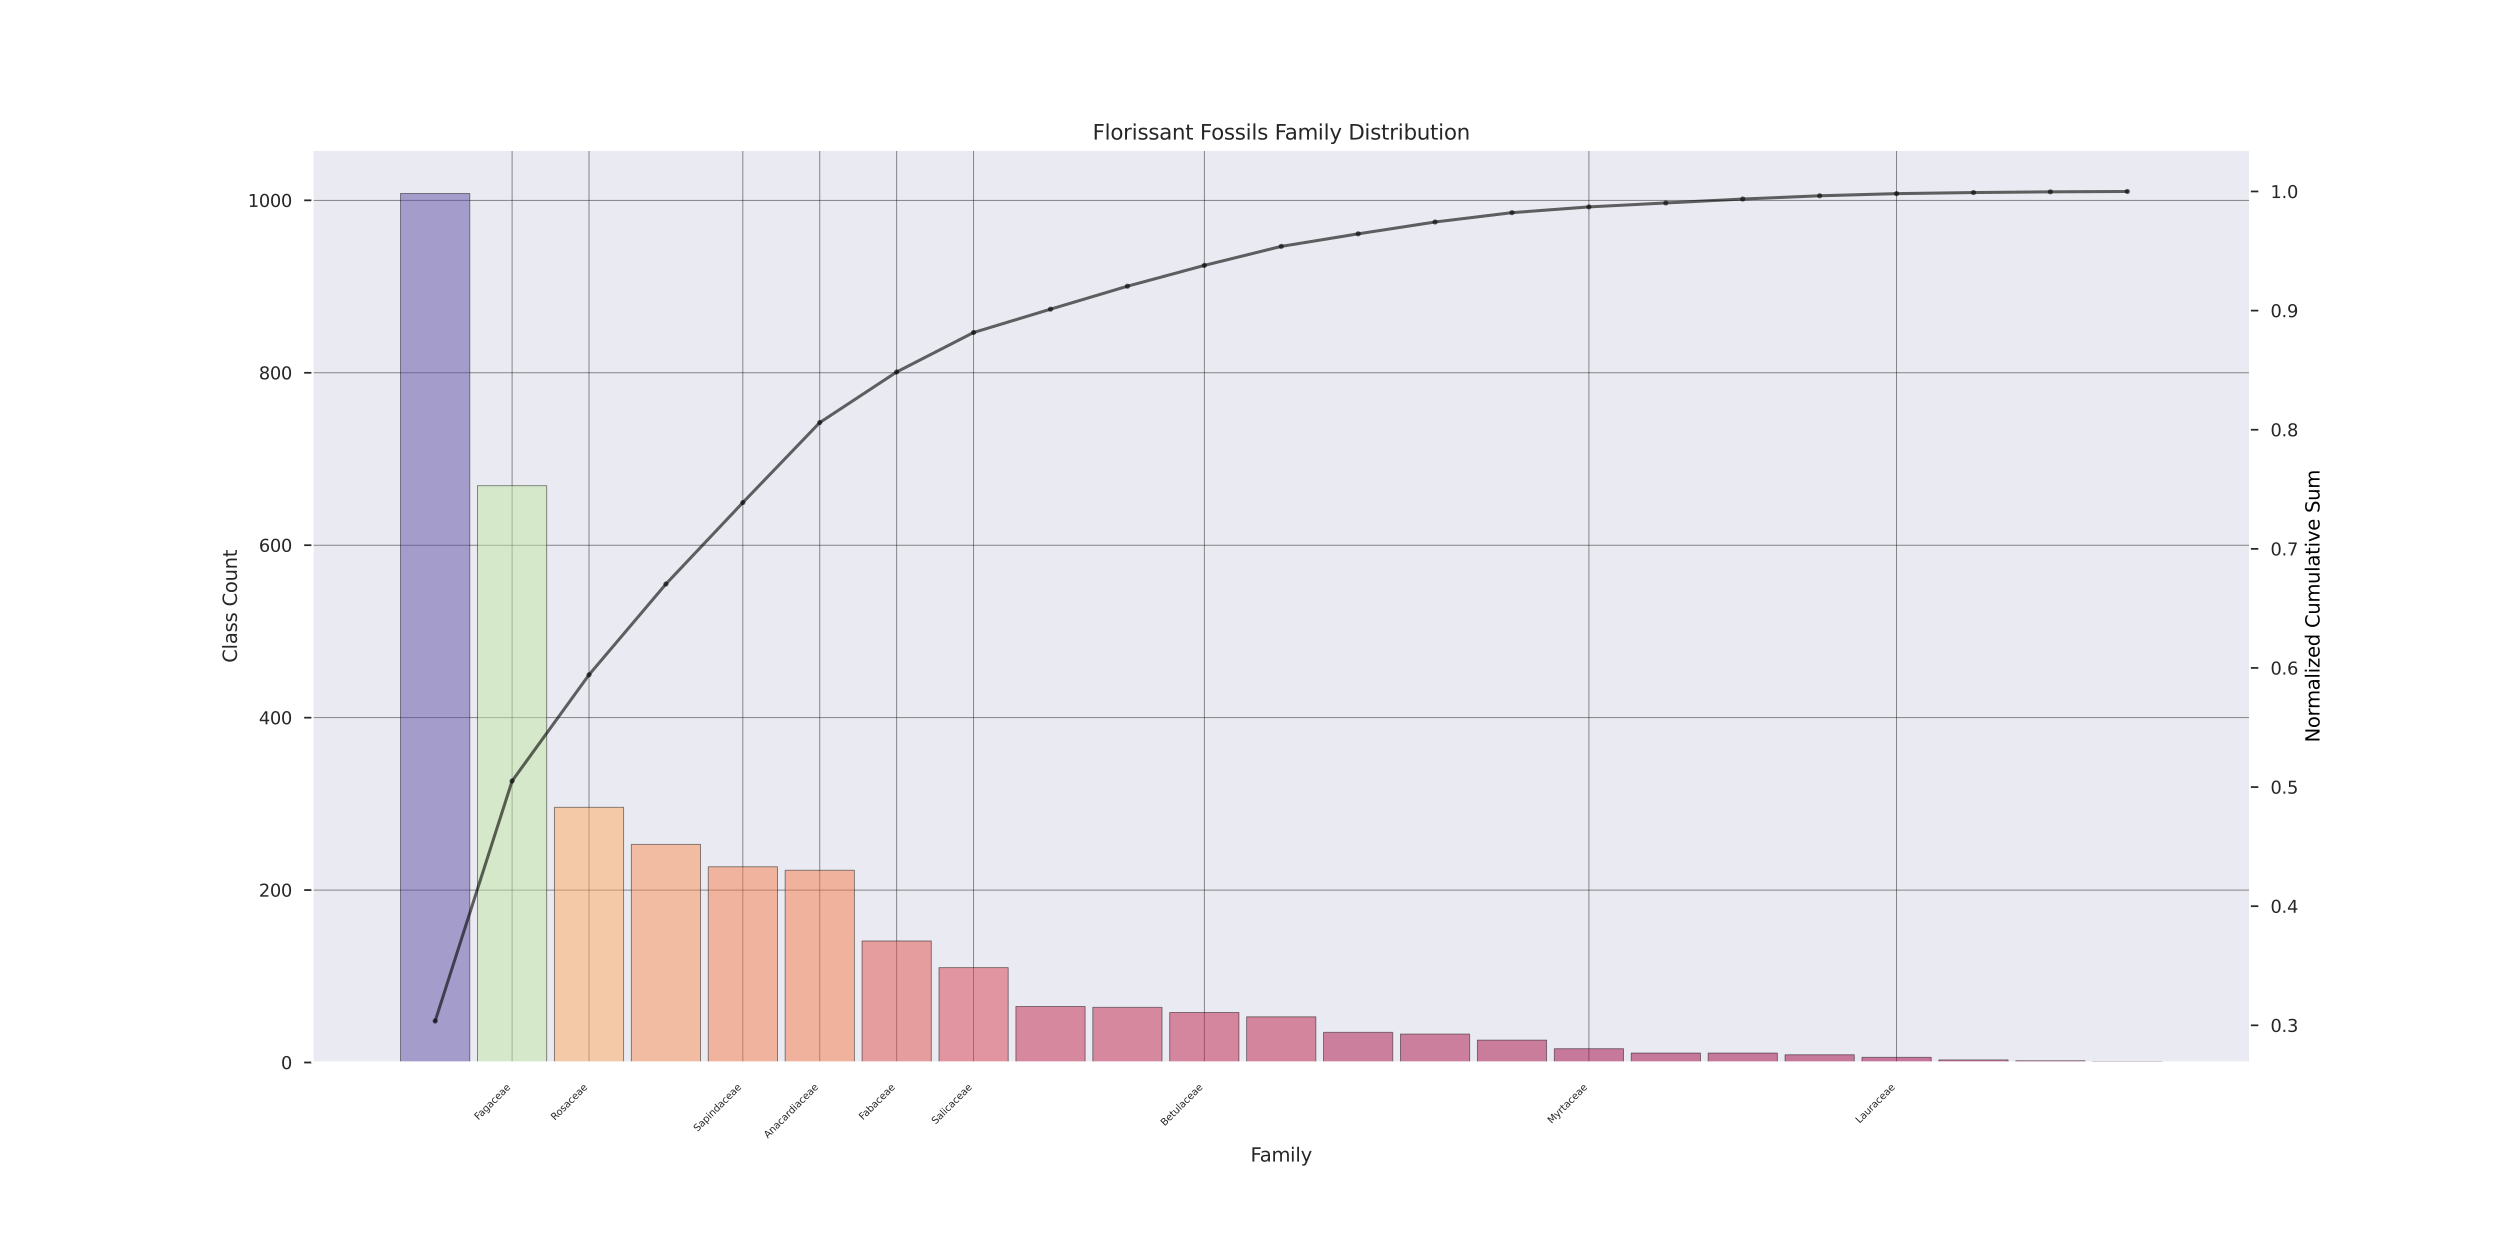 <?xml version="1.0" encoding="utf-8" standalone="no"?>
<!DOCTYPE svg PUBLIC "-//W3C//DTD SVG 1.1//EN"
  "http://www.w3.org/Graphics/SVG/1.1/DTD/svg11.dtd">
<svg xmlns:xlink="http://www.w3.org/1999/xlink" width="1440pt" height="720pt" viewBox="0 0 1440 720" xmlns="http://www.w3.org/2000/svg" version="1.1">
 <defs>
  <style type="text/css">*{stroke-linejoin: round; stroke-linecap: butt}</style>
 </defs>
 <g id="figure_1">
  <g id="patch_1">
   <path d="M 0 720
L 1440 720
L 1440 0
L 0 0
z
" style="fill: #ffffff"/>
  </g>
  <g id="axes_1">
   <g id="patch_2">
    <path d="M 180 612
L 1296 612
L 1296 86.4
L 180 86.4
z
" style="fill: #eaeaf2"/>
   </g>
   <g id="matplotlib.axis_1">
    <g id="xtick_1">
     <g id="line2d_1">
      <path d="M 294.967 612
L 294.967 86.4
" clip-path="url(#p95ecbc57e6)" style="fill: none; stroke: #000000; stroke-opacity: 0.5; stroke-width: 0.5; stroke-linecap: round"/>
     </g>
     <g id="text_1">
      <!-- Fagaceae -->
      <g style="fill: #262626" transform="translate(275.529 645.407)rotate(-45)scale(0.056 -0.056)">
       <defs>
        <path id="DejaVuSans-46" d="M 628 4666
L 3309 4666
L 3309 4134
L 1259 4134
L 1259 2759
L 3109 2759
L 3109 2228
L 1259 2228
L 1259 0
L 628 0
L 628 4666
z
" transform="scale(0.016)"/>
        <path id="DejaVuSans-61" d="M 2194 1759
Q 1497 1759 1228 1600
Q 959 1441 959 1056
Q 959 750 1161 570
Q 1363 391 1709 391
Q 2188 391 2477 730
Q 2766 1069 2766 1631
L 2766 1759
L 2194 1759
z
M 3341 1997
L 3341 0
L 2766 0
L 2766 531
Q 2569 213 2275 61
Q 1981 -91 1556 -91
Q 1019 -91 701 211
Q 384 513 384 1019
Q 384 1609 779 1909
Q 1175 2209 1959 2209
L 2766 2209
L 2766 2266
Q 2766 2663 2505 2880
Q 2244 3097 1772 3097
Q 1472 3097 1187 3025
Q 903 2953 641 2809
L 641 3341
Q 956 3463 1253 3523
Q 1550 3584 1831 3584
Q 2591 3584 2966 3190
Q 3341 2797 3341 1997
z
" transform="scale(0.016)"/>
        <path id="DejaVuSans-67" d="M 2906 1791
Q 2906 2416 2648 2759
Q 2391 3103 1925 3103
Q 1463 3103 1205 2759
Q 947 2416 947 1791
Q 947 1169 1205 825
Q 1463 481 1925 481
Q 2391 481 2648 825
Q 2906 1169 2906 1791
z
M 3481 434
Q 3481 -459 3084 -895
Q 2688 -1331 1869 -1331
Q 1566 -1331 1297 -1286
Q 1028 -1241 775 -1147
L 775 -588
Q 1028 -725 1275 -790
Q 1522 -856 1778 -856
Q 2344 -856 2625 -561
Q 2906 -266 2906 331
L 2906 616
Q 2728 306 2450 153
Q 2172 0 1784 0
Q 1141 0 747 490
Q 353 981 353 1791
Q 353 2603 747 3093
Q 1141 3584 1784 3584
Q 2172 3584 2450 3431
Q 2728 3278 2906 2969
L 2906 3500
L 3481 3500
L 3481 434
z
" transform="scale(0.016)"/>
        <path id="DejaVuSans-63" d="M 3122 3366
L 3122 2828
Q 2878 2963 2633 3030
Q 2388 3097 2138 3097
Q 1578 3097 1268 2742
Q 959 2388 959 1747
Q 959 1106 1268 751
Q 1578 397 2138 397
Q 2388 397 2633 464
Q 2878 531 3122 666
L 3122 134
Q 2881 22 2623 -34
Q 2366 -91 2075 -91
Q 1284 -91 818 406
Q 353 903 353 1747
Q 353 2603 823 3093
Q 1294 3584 2113 3584
Q 2378 3584 2631 3529
Q 2884 3475 3122 3366
z
" transform="scale(0.016)"/>
        <path id="DejaVuSans-65" d="M 3597 1894
L 3597 1613
L 953 1613
Q 991 1019 1311 708
Q 1631 397 2203 397
Q 2534 397 2845 478
Q 3156 559 3463 722
L 3463 178
Q 3153 47 2828 -22
Q 2503 -91 2169 -91
Q 1331 -91 842 396
Q 353 884 353 1716
Q 353 2575 817 3079
Q 1281 3584 2069 3584
Q 2775 3584 3186 3129
Q 3597 2675 3597 1894
z
M 3022 2063
Q 3016 2534 2758 2815
Q 2500 3097 2075 3097
Q 1594 3097 1305 2825
Q 1016 2553 972 2059
L 3022 2063
z
" transform="scale(0.016)"/>
       </defs>
       <use xlink:href="#DejaVuSans-46"/>
       <use xlink:href="#DejaVuSans-61" x="48.395"/>
       <use xlink:href="#DejaVuSans-67" x="109.674"/>
       <use xlink:href="#DejaVuSans-61" x="173.15"/>
       <use xlink:href="#DejaVuSans-63" x="234.43"/>
       <use xlink:href="#DejaVuSans-65" x="289.41"/>
       <use xlink:href="#DejaVuSans-61" x="350.934"/>
       <use xlink:href="#DejaVuSans-65" x="412.213"/>
      </g>
     </g>
    </g>
    <g id="xtick_2">
     <g id="line2d_2">
      <path d="M 339.27 612
L 339.27 86.4
" clip-path="url(#p95ecbc57e6)" style="fill: none; stroke: #000000; stroke-opacity: 0.5; stroke-width: 0.5; stroke-linecap: round"/>
     </g>
     <g id="text_2">
      <!-- Rosaceae -->
      <g style="fill: #262626" transform="translate(319.631 645.608)rotate(-45)scale(0.056 -0.056)">
       <defs>
        <path id="DejaVuSans-52" d="M 2841 2188
Q 3044 2119 3236 1894
Q 3428 1669 3622 1275
L 4263 0
L 3584 0
L 2988 1197
Q 2756 1666 2539 1819
Q 2322 1972 1947 1972
L 1259 1972
L 1259 0
L 628 0
L 628 4666
L 2053 4666
Q 2853 4666 3247 4331
Q 3641 3997 3641 3322
Q 3641 2881 3436 2590
Q 3231 2300 2841 2188
z
M 1259 4147
L 1259 2491
L 2053 2491
Q 2509 2491 2742 2702
Q 2975 2913 2975 3322
Q 2975 3731 2742 3939
Q 2509 4147 2053 4147
L 1259 4147
z
" transform="scale(0.016)"/>
        <path id="DejaVuSans-6f" d="M 1959 3097
Q 1497 3097 1228 2736
Q 959 2375 959 1747
Q 959 1119 1226 758
Q 1494 397 1959 397
Q 2419 397 2687 759
Q 2956 1122 2956 1747
Q 2956 2369 2687 2733
Q 2419 3097 1959 3097
z
M 1959 3584
Q 2709 3584 3137 3096
Q 3566 2609 3566 1747
Q 3566 888 3137 398
Q 2709 -91 1959 -91
Q 1206 -91 779 398
Q 353 888 353 1747
Q 353 2609 779 3096
Q 1206 3584 1959 3584
z
" transform="scale(0.016)"/>
        <path id="DejaVuSans-73" d="M 2834 3397
L 2834 2853
Q 2591 2978 2328 3040
Q 2066 3103 1784 3103
Q 1356 3103 1142 2972
Q 928 2841 928 2578
Q 928 2378 1081 2264
Q 1234 2150 1697 2047
L 1894 2003
Q 2506 1872 2764 1633
Q 3022 1394 3022 966
Q 3022 478 2636 193
Q 2250 -91 1575 -91
Q 1294 -91 989 -36
Q 684 19 347 128
L 347 722
Q 666 556 975 473
Q 1284 391 1588 391
Q 1994 391 2212 530
Q 2431 669 2431 922
Q 2431 1156 2273 1281
Q 2116 1406 1581 1522
L 1381 1569
Q 847 1681 609 1914
Q 372 2147 372 2553
Q 372 3047 722 3315
Q 1072 3584 1716 3584
Q 2034 3584 2315 3537
Q 2597 3491 2834 3397
z
" transform="scale(0.016)"/>
       </defs>
       <use xlink:href="#DejaVuSans-52"/>
       <use xlink:href="#DejaVuSans-6f" x="64.982"/>
       <use xlink:href="#DejaVuSans-73" x="126.164"/>
       <use xlink:href="#DejaVuSans-61" x="178.264"/>
       <use xlink:href="#DejaVuSans-63" x="239.543"/>
       <use xlink:href="#DejaVuSans-65" x="294.523"/>
       <use xlink:href="#DejaVuSans-61" x="356.047"/>
       <use xlink:href="#DejaVuSans-65" x="417.326"/>
      </g>
     </g>
    </g>
    <g id="xtick_3">
     <g id="line2d_3">
      <path d="M 427.877 612
L 427.877 86.4
" clip-path="url(#p95ecbc57e6)" style="fill: none; stroke: #000000; stroke-opacity: 0.5; stroke-width: 0.5; stroke-linecap: round"/>
     </g>
     <g id="text_3">
      <!-- Sapindaceae -->
      <g style="fill: #262626" transform="translate(401.768 652.078)rotate(-45)scale(0.056 -0.056)">
       <defs>
        <path id="DejaVuSans-53" d="M 3425 4513
L 3425 3897
Q 3066 4069 2747 4153
Q 2428 4238 2131 4238
Q 1616 4238 1336 4038
Q 1056 3838 1056 3469
Q 1056 3159 1242 3001
Q 1428 2844 1947 2747
L 2328 2669
Q 3034 2534 3370 2195
Q 3706 1856 3706 1288
Q 3706 609 3251 259
Q 2797 -91 1919 -91
Q 1588 -91 1214 -16
Q 841 59 441 206
L 441 856
Q 825 641 1194 531
Q 1563 422 1919 422
Q 2459 422 2753 634
Q 3047 847 3047 1241
Q 3047 1584 2836 1778
Q 2625 1972 2144 2069
L 1759 2144
Q 1053 2284 737 2584
Q 422 2884 422 3419
Q 422 4038 858 4394
Q 1294 4750 2059 4750
Q 2388 4750 2728 4690
Q 3069 4631 3425 4513
z
" transform="scale(0.016)"/>
        <path id="DejaVuSans-70" d="M 1159 525
L 1159 -1331
L 581 -1331
L 581 3500
L 1159 3500
L 1159 2969
Q 1341 3281 1617 3432
Q 1894 3584 2278 3584
Q 2916 3584 3314 3078
Q 3713 2572 3713 1747
Q 3713 922 3314 415
Q 2916 -91 2278 -91
Q 1894 -91 1617 61
Q 1341 213 1159 525
z
M 3116 1747
Q 3116 2381 2855 2742
Q 2594 3103 2138 3103
Q 1681 3103 1420 2742
Q 1159 2381 1159 1747
Q 1159 1113 1420 752
Q 1681 391 2138 391
Q 2594 391 2855 752
Q 3116 1113 3116 1747
z
" transform="scale(0.016)"/>
        <path id="DejaVuSans-69" d="M 603 3500
L 1178 3500
L 1178 0
L 603 0
L 603 3500
z
M 603 4863
L 1178 4863
L 1178 4134
L 603 4134
L 603 4863
z
" transform="scale(0.016)"/>
        <path id="DejaVuSans-6e" d="M 3513 2113
L 3513 0
L 2938 0
L 2938 2094
Q 2938 2591 2744 2837
Q 2550 3084 2163 3084
Q 1697 3084 1428 2787
Q 1159 2491 1159 1978
L 1159 0
L 581 0
L 581 3500
L 1159 3500
L 1159 2956
Q 1366 3272 1645 3428
Q 1925 3584 2291 3584
Q 2894 3584 3203 3211
Q 3513 2838 3513 2113
z
" transform="scale(0.016)"/>
        <path id="DejaVuSans-64" d="M 2906 2969
L 2906 4863
L 3481 4863
L 3481 0
L 2906 0
L 2906 525
Q 2725 213 2448 61
Q 2172 -91 1784 -91
Q 1150 -91 751 415
Q 353 922 353 1747
Q 353 2572 751 3078
Q 1150 3584 1784 3584
Q 2172 3584 2448 3432
Q 2725 3281 2906 2969
z
M 947 1747
Q 947 1113 1208 752
Q 1469 391 1925 391
Q 2381 391 2643 752
Q 2906 1113 2906 1747
Q 2906 2381 2643 2742
Q 2381 3103 1925 3103
Q 1469 3103 1208 2742
Q 947 2381 947 1747
z
" transform="scale(0.016)"/>
       </defs>
       <use xlink:href="#DejaVuSans-53"/>
       <use xlink:href="#DejaVuSans-61" x="63.477"/>
       <use xlink:href="#DejaVuSans-70" x="124.756"/>
       <use xlink:href="#DejaVuSans-69" x="188.232"/>
       <use xlink:href="#DejaVuSans-6e" x="216.016"/>
       <use xlink:href="#DejaVuSans-64" x="279.395"/>
       <use xlink:href="#DejaVuSans-61" x="342.871"/>
       <use xlink:href="#DejaVuSans-63" x="404.15"/>
       <use xlink:href="#DejaVuSans-65" x="459.131"/>
       <use xlink:href="#DejaVuSans-61" x="520.654"/>
       <use xlink:href="#DejaVuSans-65" x="581.934"/>
      </g>
     </g>
    </g>
    <g id="xtick_4">
     <g id="line2d_4">
      <path d="M 472.18 612
L 472.18 86.4
" clip-path="url(#p95ecbc57e6)" style="fill: none; stroke: #000000; stroke-opacity: 0.5; stroke-width: 0.5; stroke-linecap: round"/>
     </g>
     <g id="text_4">
      <!-- Anacardiaceae -->
      <g style="fill: #262626" transform="translate(442.256 655.893)rotate(-45)scale(0.056 -0.056)">
       <defs>
        <path id="DejaVuSans-41" d="M 2188 4044
L 1331 1722
L 3047 1722
L 2188 4044
z
M 1831 4666
L 2547 4666
L 4325 0
L 3669 0
L 3244 1197
L 1141 1197
L 716 0
L 50 0
L 1831 4666
z
" transform="scale(0.016)"/>
        <path id="DejaVuSans-72" d="M 2631 2963
Q 2534 3019 2420 3045
Q 2306 3072 2169 3072
Q 1681 3072 1420 2755
Q 1159 2438 1159 1844
L 1159 0
L 581 0
L 581 3500
L 1159 3500
L 1159 2956
Q 1341 3275 1631 3429
Q 1922 3584 2338 3584
Q 2397 3584 2469 3576
Q 2541 3569 2628 3553
L 2631 2963
z
" transform="scale(0.016)"/>
       </defs>
       <use xlink:href="#DejaVuSans-41"/>
       <use xlink:href="#DejaVuSans-6e" x="68.408"/>
       <use xlink:href="#DejaVuSans-61" x="131.787"/>
       <use xlink:href="#DejaVuSans-63" x="193.066"/>
       <use xlink:href="#DejaVuSans-61" x="248.047"/>
       <use xlink:href="#DejaVuSans-72" x="309.326"/>
       <use xlink:href="#DejaVuSans-64" x="348.689"/>
       <use xlink:href="#DejaVuSans-69" x="412.166"/>
       <use xlink:href="#DejaVuSans-61" x="439.949"/>
       <use xlink:href="#DejaVuSans-63" x="501.229"/>
       <use xlink:href="#DejaVuSans-65" x="556.209"/>
       <use xlink:href="#DejaVuSans-61" x="617.732"/>
       <use xlink:href="#DejaVuSans-65" x="679.012"/>
      </g>
     </g>
    </g>
    <g id="xtick_5">
     <g id="line2d_5">
      <path d="M 516.484 612
L 516.484 86.4
" clip-path="url(#p95ecbc57e6)" style="fill: none; stroke: #000000; stroke-opacity: 0.5; stroke-width: 0.5; stroke-linecap: round"/>
     </g>
     <g id="text_5">
      <!-- Fabaceae -->
      <g style="fill: #262626" transform="translate(497.045 645.407)rotate(-45)scale(0.056 -0.056)">
       <defs>
        <path id="DejaVuSans-62" d="M 3116 1747
Q 3116 2381 2855 2742
Q 2594 3103 2138 3103
Q 1681 3103 1420 2742
Q 1159 2381 1159 1747
Q 1159 1113 1420 752
Q 1681 391 2138 391
Q 2594 391 2855 752
Q 3116 1113 3116 1747
z
M 1159 2969
Q 1341 3281 1617 3432
Q 1894 3584 2278 3584
Q 2916 3584 3314 3078
Q 3713 2572 3713 1747
Q 3713 922 3314 415
Q 2916 -91 2278 -91
Q 1894 -91 1617 61
Q 1341 213 1159 525
L 1159 0
L 581 0
L 581 4863
L 1159 4863
L 1159 2969
z
" transform="scale(0.016)"/>
       </defs>
       <use xlink:href="#DejaVuSans-46"/>
       <use xlink:href="#DejaVuSans-61" x="48.395"/>
       <use xlink:href="#DejaVuSans-62" x="109.674"/>
       <use xlink:href="#DejaVuSans-61" x="173.15"/>
       <use xlink:href="#DejaVuSans-63" x="234.43"/>
       <use xlink:href="#DejaVuSans-65" x="289.41"/>
       <use xlink:href="#DejaVuSans-61" x="350.934"/>
       <use xlink:href="#DejaVuSans-65" x="412.213"/>
      </g>
     </g>
    </g>
    <g id="xtick_6">
     <g id="line2d_6">
      <path d="M 560.787 612
L 560.787 86.4
" clip-path="url(#p95ecbc57e6)" style="fill: none; stroke: #000000; stroke-opacity: 0.5; stroke-width: 0.5; stroke-linecap: round"/>
     </g>
     <g id="text_6">
      <!-- Salicaceae -->
      <g style="fill: #262626" transform="translate(538.906 647.85)rotate(-45)scale(0.056 -0.056)">
       <defs>
        <path id="DejaVuSans-6c" d="M 603 4863
L 1178 4863
L 1178 0
L 603 0
L 603 4863
z
" transform="scale(0.016)"/>
       </defs>
       <use xlink:href="#DejaVuSans-53"/>
       <use xlink:href="#DejaVuSans-61" x="63.477"/>
       <use xlink:href="#DejaVuSans-6c" x="124.756"/>
       <use xlink:href="#DejaVuSans-69" x="152.539"/>
       <use xlink:href="#DejaVuSans-63" x="180.322"/>
       <use xlink:href="#DejaVuSans-61" x="235.303"/>
       <use xlink:href="#DejaVuSans-63" x="296.582"/>
       <use xlink:href="#DejaVuSans-65" x="351.562"/>
       <use xlink:href="#DejaVuSans-61" x="413.086"/>
       <use xlink:href="#DejaVuSans-65" x="474.365"/>
      </g>
     </g>
    </g>
    <g id="xtick_7">
     <g id="line2d_7">
      <path d="M 693.697 612
L 693.697 86.4
" clip-path="url(#p95ecbc57e6)" style="fill: none; stroke: #000000; stroke-opacity: 0.5; stroke-width: 0.5; stroke-linecap: round"/>
     </g>
     <g id="text_7">
      <!-- Betulaceae -->
      <g style="fill: #262626" transform="translate(670.826 648.84)rotate(-45)scale(0.056 -0.056)">
       <defs>
        <path id="DejaVuSans-42" d="M 1259 2228
L 1259 519
L 2272 519
Q 2781 519 3026 730
Q 3272 941 3272 1375
Q 3272 1813 3026 2020
Q 2781 2228 2272 2228
L 1259 2228
z
M 1259 4147
L 1259 2741
L 2194 2741
Q 2656 2741 2882 2914
Q 3109 3088 3109 3444
Q 3109 3797 2882 3972
Q 2656 4147 2194 4147
L 1259 4147
z
M 628 4666
L 2241 4666
Q 2963 4666 3353 4366
Q 3744 4066 3744 3513
Q 3744 3084 3544 2831
Q 3344 2578 2956 2516
Q 3422 2416 3680 2098
Q 3938 1781 3938 1306
Q 3938 681 3513 340
Q 3088 0 2303 0
L 628 0
L 628 4666
z
" transform="scale(0.016)"/>
        <path id="DejaVuSans-74" d="M 1172 4494
L 1172 3500
L 2356 3500
L 2356 3053
L 1172 3053
L 1172 1153
Q 1172 725 1289 603
Q 1406 481 1766 481
L 2356 481
L 2356 0
L 1766 0
Q 1100 0 847 248
Q 594 497 594 1153
L 594 3053
L 172 3053
L 172 3500
L 594 3500
L 594 4494
L 1172 4494
z
" transform="scale(0.016)"/>
        <path id="DejaVuSans-75" d="M 544 1381
L 544 3500
L 1119 3500
L 1119 1403
Q 1119 906 1312 657
Q 1506 409 1894 409
Q 2359 409 2629 706
Q 2900 1003 2900 1516
L 2900 3500
L 3475 3500
L 3475 0
L 2900 0
L 2900 538
Q 2691 219 2414 64
Q 2138 -91 1772 -91
Q 1169 -91 856 284
Q 544 659 544 1381
z
M 1991 3584
L 1991 3584
z
" transform="scale(0.016)"/>
       </defs>
       <use xlink:href="#DejaVuSans-42"/>
       <use xlink:href="#DejaVuSans-65" x="68.604"/>
       <use xlink:href="#DejaVuSans-74" x="130.127"/>
       <use xlink:href="#DejaVuSans-75" x="169.336"/>
       <use xlink:href="#DejaVuSans-6c" x="232.715"/>
       <use xlink:href="#DejaVuSans-61" x="260.498"/>
       <use xlink:href="#DejaVuSans-63" x="321.777"/>
       <use xlink:href="#DejaVuSans-65" x="376.758"/>
       <use xlink:href="#DejaVuSans-61" x="438.281"/>
       <use xlink:href="#DejaVuSans-65" x="499.561"/>
      </g>
     </g>
    </g>
    <g id="xtick_8">
     <g id="line2d_8">
      <path d="M 915.213 612
L 915.213 86.4
" clip-path="url(#p95ecbc57e6)" style="fill: none; stroke: #000000; stroke-opacity: 0.5; stroke-width: 0.5; stroke-linecap: round"/>
     </g>
     <g id="text_8">
      <!-- Myrtaceae -->
      <g style="fill: #262626" transform="translate(893.707 647.476)rotate(-45)scale(0.056 -0.056)">
       <defs>
        <path id="DejaVuSans-4d" d="M 628 4666
L 1569 4666
L 2759 1491
L 3956 4666
L 4897 4666
L 4897 0
L 4281 0
L 4281 4097
L 3078 897
L 2444 897
L 1241 4097
L 1241 0
L 628 0
L 628 4666
z
" transform="scale(0.016)"/>
        <path id="DejaVuSans-79" d="M 2059 -325
Q 1816 -950 1584 -1140
Q 1353 -1331 966 -1331
L 506 -1331
L 506 -850
L 844 -850
Q 1081 -850 1212 -737
Q 1344 -625 1503 -206
L 1606 56
L 191 3500
L 800 3500
L 1894 763
L 2988 3500
L 3597 3500
L 2059 -325
z
" transform="scale(0.016)"/>
       </defs>
       <use xlink:href="#DejaVuSans-4d"/>
       <use xlink:href="#DejaVuSans-79" x="86.279"/>
       <use xlink:href="#DejaVuSans-72" x="145.459"/>
       <use xlink:href="#DejaVuSans-74" x="186.572"/>
       <use xlink:href="#DejaVuSans-61" x="225.781"/>
       <use xlink:href="#DejaVuSans-63" x="287.061"/>
       <use xlink:href="#DejaVuSans-65" x="342.041"/>
       <use xlink:href="#DejaVuSans-61" x="403.564"/>
       <use xlink:href="#DejaVuSans-65" x="464.844"/>
      </g>
     </g>
    </g>
    <g id="xtick_9">
     <g id="line2d_9">
      <path d="M 1092.426 612
L 1092.426 86.4
" clip-path="url(#p95ecbc57e6)" style="fill: none; stroke: #000000; stroke-opacity: 0.5; stroke-width: 0.5; stroke-linecap: round"/>
     </g>
     <g id="text_9">
      <!-- Lauraceae -->
      <g style="fill: #262626" transform="translate(1071.089 647.307)rotate(-45)scale(0.056 -0.056)">
       <defs>
        <path id="DejaVuSans-4c" d="M 628 4666
L 1259 4666
L 1259 531
L 3531 531
L 3531 0
L 628 0
L 628 4666
z
" transform="scale(0.016)"/>
       </defs>
       <use xlink:href="#DejaVuSans-4c"/>
       <use xlink:href="#DejaVuSans-61" x="55.713"/>
       <use xlink:href="#DejaVuSans-75" x="116.992"/>
       <use xlink:href="#DejaVuSans-72" x="180.371"/>
       <use xlink:href="#DejaVuSans-61" x="221.484"/>
       <use xlink:href="#DejaVuSans-63" x="282.764"/>
       <use xlink:href="#DejaVuSans-65" x="337.744"/>
       <use xlink:href="#DejaVuSans-61" x="399.268"/>
       <use xlink:href="#DejaVuSans-65" x="460.547"/>
      </g>
     </g>
    </g>
    <g id="text_10">
     <!-- Family -->
     <g style="fill: #262626" transform="translate(720.299 669.069)scale(0.11 -0.11)">
      <defs>
       <path id="DejaVuSans-6d" d="M 3328 2828
Q 3544 3216 3844 3400
Q 4144 3584 4550 3584
Q 5097 3584 5394 3201
Q 5691 2819 5691 2113
L 5691 0
L 5113 0
L 5113 2094
Q 5113 2597 4934 2840
Q 4756 3084 4391 3084
Q 3944 3084 3684 2787
Q 3425 2491 3425 1978
L 3425 0
L 2847 0
L 2847 2094
Q 2847 2600 2669 2842
Q 2491 3084 2119 3084
Q 1678 3084 1418 2786
Q 1159 2488 1159 1978
L 1159 0
L 581 0
L 581 3500
L 1159 3500
L 1159 2956
Q 1356 3278 1631 3431
Q 1906 3584 2284 3584
Q 2666 3584 2933 3390
Q 3200 3197 3328 2828
z
" transform="scale(0.016)"/>
      </defs>
      <use xlink:href="#DejaVuSans-46"/>
      <use xlink:href="#DejaVuSans-61" x="48.395"/>
      <use xlink:href="#DejaVuSans-6d" x="109.674"/>
      <use xlink:href="#DejaVuSans-69" x="207.086"/>
      <use xlink:href="#DejaVuSans-6c" x="234.869"/>
      <use xlink:href="#DejaVuSans-79" x="262.652"/>
     </g>
    </g>
   </g>
   <g id="matplotlib.axis_2">
    <g id="ytick_1">
     <g id="line2d_10">
      <path d="M 180 612
L 1296 612
" clip-path="url(#p95ecbc57e6)" style="fill: none; stroke: #000000; stroke-opacity: 0.5; stroke-width: 0.5; stroke-linecap: round"/>
     </g>
     <g id="line2d_11">
      <defs>
       <path id="ma821c4595a" d="M 0 0
L -4.8 0
" style="stroke: #262626"/>
      </defs>
      <g>
       <use xlink:href="#ma821c4595a" x="180" y="612" style="fill: #262626; stroke: #262626"/>
      </g>
     </g>
     <g id="text_11">
      <!-- 0 -->
      <g style="fill: #262626" transform="translate(161.838 615.799)scale(0.1 -0.1)">
       <defs>
        <path id="DejaVuSans-30" d="M 2034 4250
Q 1547 4250 1301 3770
Q 1056 3291 1056 2328
Q 1056 1369 1301 889
Q 1547 409 2034 409
Q 2525 409 2770 889
Q 3016 1369 3016 2328
Q 3016 3291 2770 3770
Q 2525 4250 2034 4250
z
M 2034 4750
Q 2819 4750 3233 4129
Q 3647 3509 3647 2328
Q 3647 1150 3233 529
Q 2819 -91 2034 -91
Q 1250 -91 836 529
Q 422 1150 422 2328
Q 422 3509 836 4129
Q 1250 4750 2034 4750
z
" transform="scale(0.016)"/>
       </defs>
       <use xlink:href="#DejaVuSans-30"/>
      </g>
     </g>
    </g>
    <g id="ytick_2">
     <g id="line2d_12">
      <path d="M 180 512.68
L 1296 512.68
" clip-path="url(#p95ecbc57e6)" style="fill: none; stroke: #000000; stroke-opacity: 0.5; stroke-width: 0.5; stroke-linecap: round"/>
     </g>
     <g id="line2d_13">
      <g>
       <use xlink:href="#ma821c4595a" x="180" y="512.68" style="fill: #262626; stroke: #262626"/>
      </g>
     </g>
     <g id="text_12">
      <!-- 200 -->
      <g style="fill: #262626" transform="translate(149.113 516.479)scale(0.1 -0.1)">
       <defs>
        <path id="DejaVuSans-32" d="M 1228 531
L 3431 531
L 3431 0
L 469 0
L 469 531
Q 828 903 1448 1529
Q 2069 2156 2228 2338
Q 2531 2678 2651 2914
Q 2772 3150 2772 3378
Q 2772 3750 2511 3984
Q 2250 4219 1831 4219
Q 1534 4219 1204 4116
Q 875 4013 500 3803
L 500 4441
Q 881 4594 1212 4672
Q 1544 4750 1819 4750
Q 2544 4750 2975 4387
Q 3406 4025 3406 3419
Q 3406 3131 3298 2873
Q 3191 2616 2906 2266
Q 2828 2175 2409 1742
Q 1991 1309 1228 531
z
" transform="scale(0.016)"/>
       </defs>
       <use xlink:href="#DejaVuSans-32"/>
       <use xlink:href="#DejaVuSans-30" x="63.623"/>
       <use xlink:href="#DejaVuSans-30" x="127.246"/>
      </g>
     </g>
    </g>
    <g id="ytick_3">
     <g id="line2d_14">
      <path d="M 180 413.361
L 1296 413.361
" clip-path="url(#p95ecbc57e6)" style="fill: none; stroke: #000000; stroke-opacity: 0.5; stroke-width: 0.5; stroke-linecap: round"/>
     </g>
     <g id="line2d_15">
      <g>
       <use xlink:href="#ma821c4595a" x="180" y="413.361" style="fill: #262626; stroke: #262626"/>
      </g>
     </g>
     <g id="text_13">
      <!-- 400 -->
      <g style="fill: #262626" transform="translate(149.113 417.16)scale(0.1 -0.1)">
       <defs>
        <path id="DejaVuSans-34" d="M 2419 4116
L 825 1625
L 2419 1625
L 2419 4116
z
M 2253 4666
L 3047 4666
L 3047 1625
L 3713 1625
L 3713 1100
L 3047 1100
L 3047 0
L 2419 0
L 2419 1100
L 313 1100
L 313 1709
L 2253 4666
z
" transform="scale(0.016)"/>
       </defs>
       <use xlink:href="#DejaVuSans-34"/>
       <use xlink:href="#DejaVuSans-30" x="63.623"/>
       <use xlink:href="#DejaVuSans-30" x="127.246"/>
      </g>
     </g>
    </g>
    <g id="ytick_4">
     <g id="line2d_16">
      <path d="M 180 314.041
L 1296 314.041
" clip-path="url(#p95ecbc57e6)" style="fill: none; stroke: #000000; stroke-opacity: 0.5; stroke-width: 0.5; stroke-linecap: round"/>
     </g>
     <g id="line2d_17">
      <g>
       <use xlink:href="#ma821c4595a" x="180" y="314.041" style="fill: #262626; stroke: #262626"/>
      </g>
     </g>
     <g id="text_14">
      <!-- 600 -->
      <g style="fill: #262626" transform="translate(149.113 317.84)scale(0.1 -0.1)">
       <defs>
        <path id="DejaVuSans-36" d="M 2113 2584
Q 1688 2584 1439 2293
Q 1191 2003 1191 1497
Q 1191 994 1439 701
Q 1688 409 2113 409
Q 2538 409 2786 701
Q 3034 994 3034 1497
Q 3034 2003 2786 2293
Q 2538 2584 2113 2584
z
M 3366 4563
L 3366 3988
Q 3128 4100 2886 4159
Q 2644 4219 2406 4219
Q 1781 4219 1451 3797
Q 1122 3375 1075 2522
Q 1259 2794 1537 2939
Q 1816 3084 2150 3084
Q 2853 3084 3261 2657
Q 3669 2231 3669 1497
Q 3669 778 3244 343
Q 2819 -91 2113 -91
Q 1303 -91 875 529
Q 447 1150 447 2328
Q 447 3434 972 4092
Q 1497 4750 2381 4750
Q 2619 4750 2861 4703
Q 3103 4656 3366 4563
z
" transform="scale(0.016)"/>
       </defs>
       <use xlink:href="#DejaVuSans-36"/>
       <use xlink:href="#DejaVuSans-30" x="63.623"/>
       <use xlink:href="#DejaVuSans-30" x="127.246"/>
      </g>
     </g>
    </g>
    <g id="ytick_5">
     <g id="line2d_18">
      <path d="M 180 214.721
L 1296 214.721
" clip-path="url(#p95ecbc57e6)" style="fill: none; stroke: #000000; stroke-opacity: 0.5; stroke-width: 0.5; stroke-linecap: round"/>
     </g>
     <g id="line2d_19">
      <g>
       <use xlink:href="#ma821c4595a" x="180" y="214.721" style="fill: #262626; stroke: #262626"/>
      </g>
     </g>
     <g id="text_15">
      <!-- 800 -->
      <g style="fill: #262626" transform="translate(149.113 218.52)scale(0.1 -0.1)">
       <defs>
        <path id="DejaVuSans-38" d="M 2034 2216
Q 1584 2216 1326 1975
Q 1069 1734 1069 1313
Q 1069 891 1326 650
Q 1584 409 2034 409
Q 2484 409 2743 651
Q 3003 894 3003 1313
Q 3003 1734 2745 1975
Q 2488 2216 2034 2216
z
M 1403 2484
Q 997 2584 770 2862
Q 544 3141 544 3541
Q 544 4100 942 4425
Q 1341 4750 2034 4750
Q 2731 4750 3128 4425
Q 3525 4100 3525 3541
Q 3525 3141 3298 2862
Q 3072 2584 2669 2484
Q 3125 2378 3379 2068
Q 3634 1759 3634 1313
Q 3634 634 3220 271
Q 2806 -91 2034 -91
Q 1263 -91 848 271
Q 434 634 434 1313
Q 434 1759 690 2068
Q 947 2378 1403 2484
z
M 1172 3481
Q 1172 3119 1398 2916
Q 1625 2713 2034 2713
Q 2441 2713 2670 2916
Q 2900 3119 2900 3481
Q 2900 3844 2670 4047
Q 2441 4250 2034 4250
Q 1625 4250 1398 4047
Q 1172 3844 1172 3481
z
" transform="scale(0.016)"/>
       </defs>
       <use xlink:href="#DejaVuSans-38"/>
       <use xlink:href="#DejaVuSans-30" x="63.623"/>
       <use xlink:href="#DejaVuSans-30" x="127.246"/>
      </g>
     </g>
    </g>
    <g id="ytick_6">
     <g id="line2d_20">
      <path d="M 180 115.401
L 1296 115.401
" clip-path="url(#p95ecbc57e6)" style="fill: none; stroke: #000000; stroke-opacity: 0.5; stroke-width: 0.5; stroke-linecap: round"/>
     </g>
     <g id="line2d_21">
      <g>
       <use xlink:href="#ma821c4595a" x="180" y="115.401" style="fill: #262626; stroke: #262626"/>
      </g>
     </g>
     <g id="text_16">
      <!-- 1000 -->
      <g style="fill: #262626" transform="translate(142.75 119.201)scale(0.1 -0.1)">
       <defs>
        <path id="DejaVuSans-31" d="M 794 531
L 1825 531
L 1825 4091
L 703 3866
L 703 4441
L 1819 4666
L 2450 4666
L 2450 531
L 3481 531
L 3481 0
L 794 0
L 794 531
z
" transform="scale(0.016)"/>
       </defs>
       <use xlink:href="#DejaVuSans-31"/>
       <use xlink:href="#DejaVuSans-30" x="63.623"/>
       <use xlink:href="#DejaVuSans-30" x="127.246"/>
       <use xlink:href="#DejaVuSans-30" x="190.869"/>
      </g>
     </g>
    </g>
    <g id="text_17">
     <!-- Class Count -->
     <g style="fill: #262626" transform="translate(136.462 381.751)rotate(-90)scale(0.11 -0.11)">
      <defs>
       <path id="DejaVuSans-43" d="M 4122 4306
L 4122 3641
Q 3803 3938 3442 4084
Q 3081 4231 2675 4231
Q 1875 4231 1450 3742
Q 1025 3253 1025 2328
Q 1025 1406 1450 917
Q 1875 428 2675 428
Q 3081 428 3442 575
Q 3803 722 4122 1019
L 4122 359
Q 3791 134 3420 21
Q 3050 -91 2638 -91
Q 1578 -91 968 557
Q 359 1206 359 2328
Q 359 3453 968 4101
Q 1578 4750 2638 4750
Q 3056 4750 3426 4639
Q 3797 4528 4122 4306
z
" transform="scale(0.016)"/>
       <path id="DejaVuSans-20" transform="scale(0.016)"/>
      </defs>
      <use xlink:href="#DejaVuSans-43"/>
      <use xlink:href="#DejaVuSans-6c" x="69.824"/>
      <use xlink:href="#DejaVuSans-61" x="97.607"/>
      <use xlink:href="#DejaVuSans-73" x="158.887"/>
      <use xlink:href="#DejaVuSans-73" x="210.986"/>
      <use xlink:href="#DejaVuSans-20" x="263.086"/>
      <use xlink:href="#DejaVuSans-43" x="294.873"/>
      <use xlink:href="#DejaVuSans-6f" x="364.697"/>
      <use xlink:href="#DejaVuSans-75" x="425.879"/>
      <use xlink:href="#DejaVuSans-6e" x="489.258"/>
      <use xlink:href="#DejaVuSans-74" x="552.637"/>
     </g>
    </g>
   </g>
   <g id="patch_3">
    <path d="M 230.727 612
L 270.6 612
L 270.6 111.429
L 230.727 111.429
z
" clip-path="url(#p95ecbc57e6)" style="fill: #5e4fa2; opacity: 0.5; stroke: #000000; stroke-width: 0.5; stroke-linejoin: miter"/>
   </g>
   <g id="patch_4">
    <path d="M 275.031 612
L 314.904 612
L 314.904 279.776
L 275.031 279.776
z
" clip-path="url(#p95ecbc57e6)" style="fill: #c1e6a0; opacity: 0.5; stroke: #000000; stroke-width: 0.5; stroke-linejoin: miter"/>
   </g>
   <g id="patch_5">
    <path d="M 319.334 612
L 359.207 612
L 359.207 465.007
L 319.334 465.007
z
" clip-path="url(#p95ecbc57e6)" style="fill: #fca85e; opacity: 0.5; stroke: #000000; stroke-width: 0.5; stroke-linejoin: miter"/>
   </g>
   <g id="patch_6">
    <path d="M 363.637 612
L 403.51 612
L 403.51 486.361
L 363.637 486.361
z
" clip-path="url(#p95ecbc57e6)" style="fill: #f98e52; opacity: 0.5; stroke: #000000; stroke-width: 0.5; stroke-linejoin: miter"/>
   </g>
   <g id="patch_7">
    <path d="M 407.94 612
L 447.813 612
L 447.813 499.272
L 407.94 499.272
z
" clip-path="url(#p95ecbc57e6)" style="fill: #f67c4a; opacity: 0.5; stroke: #000000; stroke-width: 0.5; stroke-linejoin: miter"/>
   </g>
   <g id="patch_8">
    <path d="M 452.244 612
L 492.117 612
L 492.117 501.259
L 452.244 501.259
z
" clip-path="url(#p95ecbc57e6)" style="fill: #f67a49; opacity: 0.5; stroke: #000000; stroke-width: 0.5; stroke-linejoin: miter"/>
   </g>
   <g id="patch_9">
    <path d="M 496.547 612
L 536.42 612
L 536.42 541.98
L 496.547 541.98
z
" clip-path="url(#p95ecbc57e6)" style="fill: #e1504b; opacity: 0.5; stroke: #000000; stroke-width: 0.5; stroke-linejoin: miter"/>
   </g>
   <g id="patch_10">
    <path d="M 540.85 612
L 580.723 612
L 580.723 557.374
L 540.85 557.374
z
" clip-path="url(#p95ecbc57e6)" style="fill: #d7414e; opacity: 0.5; stroke: #000000; stroke-width: 0.5; stroke-linejoin: miter"/>
   </g>
   <g id="patch_11">
    <path d="M 585.154 612
L 625.027 612
L 625.027 579.721
L 585.154 579.721
z
" clip-path="url(#p95ecbc57e6)" style="fill: #c1274a; opacity: 0.5; stroke: #000000; stroke-width: 0.5; stroke-linejoin: miter"/>
   </g>
   <g id="patch_12">
    <path d="M 629.457 612
L 669.33 612
L 669.33 580.218
L 629.457 580.218
z
" clip-path="url(#p95ecbc57e6)" style="fill: #c1274a; opacity: 0.5; stroke: #000000; stroke-width: 0.5; stroke-linejoin: miter"/>
   </g>
   <g id="patch_13">
    <path d="M 673.76 612
L 713.633 612
L 713.633 583.197
L 673.76 583.197
z
" clip-path="url(#p95ecbc57e6)" style="fill: #bc2249; opacity: 0.5; stroke: #000000; stroke-width: 0.5; stroke-linejoin: miter"/>
   </g>
   <g id="patch_14">
    <path d="M 718.064 612
L 757.936 612
L 757.936 585.68
L 718.064 585.68
z
" clip-path="url(#p95ecbc57e6)" style="fill: #ba2049; opacity: 0.5; stroke: #000000; stroke-width: 0.5; stroke-linejoin: miter"/>
   </g>
   <g id="patch_15">
    <path d="M 762.367 612
L 802.24 612
L 802.24 594.619
L 762.367 594.619
z
" clip-path="url(#p95ecbc57e6)" style="fill: #af1446; opacity: 0.5; stroke: #000000; stroke-width: 0.5; stroke-linejoin: miter"/>
   </g>
   <g id="patch_16">
    <path d="M 806.67 612
L 846.543 612
L 846.543 595.612
L 806.67 595.612
z
" clip-path="url(#p95ecbc57e6)" style="fill: #af1446; opacity: 0.5; stroke: #000000; stroke-width: 0.5; stroke-linejoin: miter"/>
   </g>
   <g id="patch_17">
    <path d="M 850.973 612
L 890.846 612
L 890.846 599.088
L 850.973 599.088
z
" clip-path="url(#p95ecbc57e6)" style="fill: #ab0f45; opacity: 0.5; stroke: #000000; stroke-width: 0.5; stroke-linejoin: miter"/>
   </g>
   <g id="patch_18">
    <path d="M 895.277 612
L 935.15 612
L 935.15 604.054
L 895.277 604.054
z
" clip-path="url(#p95ecbc57e6)" style="fill: #a40844; opacity: 0.5; stroke: #000000; stroke-width: 0.5; stroke-linejoin: miter"/>
   </g>
   <g id="patch_19">
    <path d="M 939.58 612
L 979.453 612
L 979.453 606.537
L 939.58 606.537
z
" clip-path="url(#p95ecbc57e6)" style="fill: #a20643; opacity: 0.5; stroke: #000000; stroke-width: 0.5; stroke-linejoin: miter"/>
   </g>
   <g id="patch_20">
    <path d="M 983.883 612
L 1023.756 612
L 1023.756 606.537
L 983.883 606.537
z
" clip-path="url(#p95ecbc57e6)" style="fill: #a20643; opacity: 0.5; stroke: #000000; stroke-width: 0.5; stroke-linejoin: miter"/>
   </g>
   <g id="patch_21">
    <path d="M 1028.187 612
L 1068.06 612
L 1068.06 607.531
L 1028.187 607.531
z
" clip-path="url(#p95ecbc57e6)" style="fill: #a20643; opacity: 0.5; stroke: #000000; stroke-width: 0.5; stroke-linejoin: miter"/>
   </g>
   <g id="patch_22">
    <path d="M 1072.49 612
L 1112.363 612
L 1112.363 609.02
L 1072.49 609.02
z
" clip-path="url(#p95ecbc57e6)" style="fill: #a00343; opacity: 0.5; stroke: #000000; stroke-width: 0.5; stroke-linejoin: miter"/>
   </g>
   <g id="patch_23">
    <path d="M 1116.793 612
L 1156.666 612
L 1156.666 610.51
L 1116.793 610.51
z
" clip-path="url(#p95ecbc57e6)" style="fill: #9e0142; opacity: 0.5; stroke: #000000; stroke-width: 0.5; stroke-linejoin: miter"/>
   </g>
   <g id="patch_24">
    <path d="M 1161.096 612
L 1200.969 612
L 1200.969 611.007
L 1161.096 611.007
z
" clip-path="url(#p95ecbc57e6)" style="fill: #9e0142; opacity: 0.5; stroke: #000000; stroke-width: 0.5; stroke-linejoin: miter"/>
   </g>
   <g id="patch_25">
    <path d="M 1205.4 612
L 1245.273 612
L 1245.273 611.503
L 1205.4 611.503
z
" clip-path="url(#p95ecbc57e6)" style="fill: #9e0142; opacity: 0.5; stroke: #000000; stroke-width: 0.5; stroke-linejoin: miter"/>
   </g>
   <g id="patch_26">
    <path d="M 180 612
L 180 86.4
" style="fill: none; stroke: #ffffff; stroke-linejoin: miter; stroke-linecap: square"/>
   </g>
   <g id="patch_27">
    <path d="M 1296 612
L 1296 86.4
" style="fill: none; stroke: #ffffff; stroke-linejoin: miter; stroke-linecap: square"/>
   </g>
   <g id="patch_28">
    <path d="M 180 612
L 1296 612
" style="fill: none; stroke: #ffffff; stroke-linejoin: miter; stroke-linecap: square"/>
   </g>
   <g id="patch_29">
    <path d="M 180 86.4
L 1296 86.4
" style="fill: none; stroke: #ffffff; stroke-linejoin: miter; stroke-linecap: square"/>
   </g>
   <g id="text_18">
    <!-- Florissant Fossils Family Distribution -->
    <g style="fill: #262626" transform="translate(629.347 80.4)scale(0.12 -0.12)">
     <defs>
      <path id="DejaVuSans-44" d="M 1259 4147
L 1259 519
L 2022 519
Q 2988 519 3436 956
Q 3884 1394 3884 2338
Q 3884 3275 3436 3711
Q 2988 4147 2022 4147
L 1259 4147
z
M 628 4666
L 1925 4666
Q 3281 4666 3915 4102
Q 4550 3538 4550 2338
Q 4550 1131 3912 565
Q 3275 0 1925 0
L 628 0
L 628 4666
z
" transform="scale(0.016)"/>
     </defs>
     <use xlink:href="#DejaVuSans-46"/>
     <use xlink:href="#DejaVuSans-6c" x="57.52"/>
     <use xlink:href="#DejaVuSans-6f" x="85.303"/>
     <use xlink:href="#DejaVuSans-72" x="146.484"/>
     <use xlink:href="#DejaVuSans-69" x="187.598"/>
     <use xlink:href="#DejaVuSans-73" x="215.381"/>
     <use xlink:href="#DejaVuSans-73" x="267.48"/>
     <use xlink:href="#DejaVuSans-61" x="319.58"/>
     <use xlink:href="#DejaVuSans-6e" x="380.859"/>
     <use xlink:href="#DejaVuSans-74" x="444.238"/>
     <use xlink:href="#DejaVuSans-20" x="483.447"/>
     <use xlink:href="#DejaVuSans-46" x="515.234"/>
     <use xlink:href="#DejaVuSans-6f" x="569.129"/>
     <use xlink:href="#DejaVuSans-73" x="630.311"/>
     <use xlink:href="#DejaVuSans-73" x="682.41"/>
     <use xlink:href="#DejaVuSans-69" x="734.51"/>
     <use xlink:href="#DejaVuSans-6c" x="762.293"/>
     <use xlink:href="#DejaVuSans-73" x="790.076"/>
     <use xlink:href="#DejaVuSans-20" x="842.176"/>
     <use xlink:href="#DejaVuSans-46" x="873.963"/>
     <use xlink:href="#DejaVuSans-61" x="922.357"/>
     <use xlink:href="#DejaVuSans-6d" x="983.637"/>
     <use xlink:href="#DejaVuSans-69" x="1081.049"/>
     <use xlink:href="#DejaVuSans-6c" x="1108.832"/>
     <use xlink:href="#DejaVuSans-79" x="1136.615"/>
     <use xlink:href="#DejaVuSans-20" x="1195.795"/>
     <use xlink:href="#DejaVuSans-44" x="1227.582"/>
     <use xlink:href="#DejaVuSans-69" x="1304.584"/>
     <use xlink:href="#DejaVuSans-73" x="1332.367"/>
     <use xlink:href="#DejaVuSans-74" x="1384.467"/>
     <use xlink:href="#DejaVuSans-72" x="1423.676"/>
     <use xlink:href="#DejaVuSans-69" x="1464.789"/>
     <use xlink:href="#DejaVuSans-62" x="1492.572"/>
     <use xlink:href="#DejaVuSans-75" x="1556.049"/>
     <use xlink:href="#DejaVuSans-74" x="1619.428"/>
     <use xlink:href="#DejaVuSans-69" x="1658.637"/>
     <use xlink:href="#DejaVuSans-6f" x="1686.42"/>
     <use xlink:href="#DejaVuSans-6e" x="1747.602"/>
    </g>
   </g>
  </g>
  <g id="axes_2">
   <g id="matplotlib.axis_3">
    <g id="ytick_7">
     <g id="line2d_22">
      <defs>
       <path id="m89e74de8f5" d="M 0 0
L 4.8 0
" style="stroke: #262626"/>
      </defs>
      <g>
       <use xlink:href="#m89e74de8f5" x="1296" y="590.589" style="fill: #262626; stroke: #262626"/>
      </g>
     </g>
     <g id="text_19">
      <!-- 0.3 -->
      <g style="fill: #262626" transform="translate(1307.8 594.388)scale(0.1 -0.1)">
       <defs>
        <path id="DejaVuSans-2e" d="M 684 794
L 1344 794
L 1344 0
L 684 0
L 684 794
z
" transform="scale(0.016)"/>
        <path id="DejaVuSans-33" d="M 2597 2516
Q 3050 2419 3304 2112
Q 3559 1806 3559 1356
Q 3559 666 3084 287
Q 2609 -91 1734 -91
Q 1441 -91 1130 -33
Q 819 25 488 141
L 488 750
Q 750 597 1062 519
Q 1375 441 1716 441
Q 2309 441 2620 675
Q 2931 909 2931 1356
Q 2931 1769 2642 2001
Q 2353 2234 1838 2234
L 1294 2234
L 1294 2753
L 1863 2753
Q 2328 2753 2575 2939
Q 2822 3125 2822 3475
Q 2822 3834 2567 4026
Q 2313 4219 1838 4219
Q 1578 4219 1281 4162
Q 984 4106 628 3988
L 628 4550
Q 988 4650 1302 4700
Q 1616 4750 1894 4750
Q 2613 4750 3031 4423
Q 3450 4097 3450 3541
Q 3450 3153 3228 2886
Q 3006 2619 2597 2516
z
" transform="scale(0.016)"/>
       </defs>
       <use xlink:href="#DejaVuSans-30"/>
       <use xlink:href="#DejaVuSans-2e" x="63.623"/>
       <use xlink:href="#DejaVuSans-33" x="95.41"/>
      </g>
     </g>
    </g>
    <g id="ytick_8">
     <g id="line2d_23">
      <g>
       <use xlink:href="#m89e74de8f5" x="1296" y="521.975" style="fill: #262626; stroke: #262626"/>
      </g>
     </g>
     <g id="text_20">
      <!-- 0.4 -->
      <g style="fill: #262626" transform="translate(1307.8 525.774)scale(0.1 -0.1)">
       <use xlink:href="#DejaVuSans-30"/>
       <use xlink:href="#DejaVuSans-2e" x="63.623"/>
       <use xlink:href="#DejaVuSans-34" x="95.41"/>
      </g>
     </g>
    </g>
    <g id="ytick_9">
     <g id="line2d_24">
      <g>
       <use xlink:href="#m89e74de8f5" x="1296" y="453.361" style="fill: #262626; stroke: #262626"/>
      </g>
     </g>
     <g id="text_21">
      <!-- 0.5 -->
      <g style="fill: #262626" transform="translate(1307.8 457.16)scale(0.1 -0.1)">
       <defs>
        <path id="DejaVuSans-35" d="M 691 4666
L 3169 4666
L 3169 4134
L 1269 4134
L 1269 2991
Q 1406 3038 1543 3061
Q 1681 3084 1819 3084
Q 2600 3084 3056 2656
Q 3513 2228 3513 1497
Q 3513 744 3044 326
Q 2575 -91 1722 -91
Q 1428 -91 1123 -41
Q 819 9 494 109
L 494 744
Q 775 591 1075 516
Q 1375 441 1709 441
Q 2250 441 2565 725
Q 2881 1009 2881 1497
Q 2881 1984 2565 2268
Q 2250 2553 1709 2553
Q 1456 2553 1204 2497
Q 953 2441 691 2322
L 691 4666
z
" transform="scale(0.016)"/>
       </defs>
       <use xlink:href="#DejaVuSans-30"/>
       <use xlink:href="#DejaVuSans-2e" x="63.623"/>
       <use xlink:href="#DejaVuSans-35" x="95.41"/>
      </g>
     </g>
    </g>
    <g id="ytick_10">
     <g id="line2d_25">
      <g>
       <use xlink:href="#m89e74de8f5" x="1296" y="384.747" style="fill: #262626; stroke: #262626"/>
      </g>
     </g>
     <g id="text_22">
      <!-- 0.6 -->
      <g style="fill: #262626" transform="translate(1307.8 388.546)scale(0.1 -0.1)">
       <use xlink:href="#DejaVuSans-30"/>
       <use xlink:href="#DejaVuSans-2e" x="63.623"/>
       <use xlink:href="#DejaVuSans-36" x="95.41"/>
      </g>
     </g>
    </g>
    <g id="ytick_11">
     <g id="line2d_26">
      <g>
       <use xlink:href="#m89e74de8f5" x="1296" y="316.133" style="fill: #262626; stroke: #262626"/>
      </g>
     </g>
     <g id="text_23">
      <!-- 0.7 -->
      <g style="fill: #262626" transform="translate(1307.8 319.932)scale(0.1 -0.1)">
       <defs>
        <path id="DejaVuSans-37" d="M 525 4666
L 3525 4666
L 3525 4397
L 1831 0
L 1172 0
L 2766 4134
L 525 4134
L 525 4666
z
" transform="scale(0.016)"/>
       </defs>
       <use xlink:href="#DejaVuSans-30"/>
       <use xlink:href="#DejaVuSans-2e" x="63.623"/>
       <use xlink:href="#DejaVuSans-37" x="95.41"/>
      </g>
     </g>
    </g>
    <g id="ytick_12">
     <g id="line2d_27">
      <g>
       <use xlink:href="#m89e74de8f5" x="1296" y="247.519" style="fill: #262626; stroke: #262626"/>
      </g>
     </g>
     <g id="text_24">
      <!-- 0.8 -->
      <g style="fill: #262626" transform="translate(1307.8 251.318)scale(0.1 -0.1)">
       <use xlink:href="#DejaVuSans-30"/>
       <use xlink:href="#DejaVuSans-2e" x="63.623"/>
       <use xlink:href="#DejaVuSans-38" x="95.41"/>
      </g>
     </g>
    </g>
    <g id="ytick_13">
     <g id="line2d_28">
      <g>
       <use xlink:href="#m89e74de8f5" x="1296" y="178.905" style="fill: #262626; stroke: #262626"/>
      </g>
     </g>
     <g id="text_25">
      <!-- 0.9 -->
      <g style="fill: #262626" transform="translate(1307.8 182.704)scale(0.1 -0.1)">
       <defs>
        <path id="DejaVuSans-39" d="M 703 97
L 703 672
Q 941 559 1184 500
Q 1428 441 1663 441
Q 2288 441 2617 861
Q 2947 1281 2994 2138
Q 2813 1869 2534 1725
Q 2256 1581 1919 1581
Q 1219 1581 811 2004
Q 403 2428 403 3163
Q 403 3881 828 4315
Q 1253 4750 1959 4750
Q 2769 4750 3195 4129
Q 3622 3509 3622 2328
Q 3622 1225 3098 567
Q 2575 -91 1691 -91
Q 1453 -91 1209 -44
Q 966 3 703 97
z
M 1959 2075
Q 2384 2075 2632 2365
Q 2881 2656 2881 3163
Q 2881 3666 2632 3958
Q 2384 4250 1959 4250
Q 1534 4250 1286 3958
Q 1038 3666 1038 3163
Q 1038 2656 1286 2365
Q 1534 2075 1959 2075
z
" transform="scale(0.016)"/>
       </defs>
       <use xlink:href="#DejaVuSans-30"/>
       <use xlink:href="#DejaVuSans-2e" x="63.623"/>
       <use xlink:href="#DejaVuSans-39" x="95.41"/>
      </g>
     </g>
    </g>
    <g id="ytick_14">
     <g id="line2d_29">
      <g>
       <use xlink:href="#m89e74de8f5" x="1296" y="110.291" style="fill: #262626; stroke: #262626"/>
      </g>
     </g>
     <g id="text_26">
      <!-- 1.0 -->
      <g style="fill: #262626" transform="translate(1307.8 114.09)scale(0.1 -0.1)">
       <use xlink:href="#DejaVuSans-31"/>
       <use xlink:href="#DejaVuSans-2e" x="63.623"/>
       <use xlink:href="#DejaVuSans-30" x="95.41"/>
      </g>
     </g>
    </g>
    <g id="text_27">
     <!-- Normalized Cumulative Sum -->
     <g transform="translate(1336.061 427.613)rotate(-90)scale(0.11 -0.11)">
      <defs>
       <path id="DejaVuSans-4e" d="M 628 4666
L 1478 4666
L 3547 763
L 3547 4666
L 4159 4666
L 4159 0
L 3309 0
L 1241 3903
L 1241 0
L 628 0
L 628 4666
z
" transform="scale(0.016)"/>
       <path id="DejaVuSans-7a" d="M 353 3500
L 3084 3500
L 3084 2975
L 922 459
L 3084 459
L 3084 0
L 275 0
L 275 525
L 2438 3041
L 353 3041
L 353 3500
z
" transform="scale(0.016)"/>
       <path id="DejaVuSans-76" d="M 191 3500
L 800 3500
L 1894 563
L 2988 3500
L 3597 3500
L 2284 0
L 1503 0
L 191 3500
z
" transform="scale(0.016)"/>
      </defs>
      <use xlink:href="#DejaVuSans-4e"/>
      <use xlink:href="#DejaVuSans-6f" x="74.805"/>
      <use xlink:href="#DejaVuSans-72" x="135.986"/>
      <use xlink:href="#DejaVuSans-6d" x="175.35"/>
      <use xlink:href="#DejaVuSans-61" x="272.762"/>
      <use xlink:href="#DejaVuSans-6c" x="334.041"/>
      <use xlink:href="#DejaVuSans-69" x="361.824"/>
      <use xlink:href="#DejaVuSans-7a" x="389.607"/>
      <use xlink:href="#DejaVuSans-65" x="442.098"/>
      <use xlink:href="#DejaVuSans-64" x="503.621"/>
      <use xlink:href="#DejaVuSans-20" x="567.098"/>
      <use xlink:href="#DejaVuSans-43" x="598.885"/>
      <use xlink:href="#DejaVuSans-75" x="668.709"/>
      <use xlink:href="#DejaVuSans-6d" x="732.088"/>
      <use xlink:href="#DejaVuSans-75" x="829.5"/>
      <use xlink:href="#DejaVuSans-6c" x="892.879"/>
      <use xlink:href="#DejaVuSans-61" x="920.662"/>
      <use xlink:href="#DejaVuSans-74" x="981.941"/>
      <use xlink:href="#DejaVuSans-69" x="1021.15"/>
      <use xlink:href="#DejaVuSans-76" x="1048.934"/>
      <use xlink:href="#DejaVuSans-65" x="1108.113"/>
      <use xlink:href="#DejaVuSans-20" x="1169.637"/>
      <use xlink:href="#DejaVuSans-53" x="1201.424"/>
      <use xlink:href="#DejaVuSans-75" x="1264.9"/>
      <use xlink:href="#DejaVuSans-6d" x="1328.279"/>
     </g>
    </g>
   </g>
   <g id="line2d_30">
    <path d="M 250.664 588.109
L 294.967 449.848
L 339.27 388.674
L 383.574 336.387
L 427.877 289.473
L 472.18 243.386
L 516.484 214.245
L 560.787 191.512
L 605.09 178.078
L 649.393 164.851
L 693.697 152.865
L 738 141.911
L 782.303 134.678
L 826.607 127.858
L 870.91 122.484
L 915.213 119.178
L 959.516 116.904
L 1003.82 114.631
L 1048.123 112.771
L 1092.426 111.531
L 1136.73 110.911
L 1181.033 110.498
L 1225.336 110.291
" clip-path="url(#p95ecbc57e6)" style="fill: none; stroke: #000000; stroke-opacity: 0.6; stroke-width: 1.75; stroke-linecap: round"/>
    <defs>
     <path id="m9261ad1676" d="M 0 1.5
C 0.398 1.5 0.779 1.342 1.061 1.061
C 1.342 0.779 1.5 0.398 1.5 0
C 1.5 -0.398 1.342 -0.779 1.061 -1.061
C 0.779 -1.342 0.398 -1.5 0 -1.5
C -0.398 -1.5 -0.779 -1.342 -1.061 -1.061
C -1.342 -0.779 -1.5 -0.398 -1.5 0
C -1.5 0.398 -1.342 0.779 -1.061 1.061
C -0.779 1.342 -0.398 1.5 0 1.5
z
"/>
    </defs>
    <g clip-path="url(#p95ecbc57e6)">
     <use xlink:href="#m9261ad1676" x="250.664" y="588.109" style="fill-opacity: 0.6"/>
     <use xlink:href="#m9261ad1676" x="294.967" y="449.848" style="fill-opacity: 0.6"/>
     <use xlink:href="#m9261ad1676" x="339.27" y="388.674" style="fill-opacity: 0.6"/>
     <use xlink:href="#m9261ad1676" x="383.574" y="336.387" style="fill-opacity: 0.6"/>
     <use xlink:href="#m9261ad1676" x="427.877" y="289.473" style="fill-opacity: 0.6"/>
     <use xlink:href="#m9261ad1676" x="472.18" y="243.386" style="fill-opacity: 0.6"/>
     <use xlink:href="#m9261ad1676" x="516.484" y="214.245" style="fill-opacity: 0.6"/>
     <use xlink:href="#m9261ad1676" x="560.787" y="191.512" style="fill-opacity: 0.6"/>
     <use xlink:href="#m9261ad1676" x="605.09" y="178.078" style="fill-opacity: 0.6"/>
     <use xlink:href="#m9261ad1676" x="649.393" y="164.851" style="fill-opacity: 0.6"/>
     <use xlink:href="#m9261ad1676" x="693.697" y="152.865" style="fill-opacity: 0.6"/>
     <use xlink:href="#m9261ad1676" x="738" y="141.911" style="fill-opacity: 0.6"/>
     <use xlink:href="#m9261ad1676" x="782.303" y="134.678" style="fill-opacity: 0.6"/>
     <use xlink:href="#m9261ad1676" x="826.607" y="127.858" style="fill-opacity: 0.6"/>
     <use xlink:href="#m9261ad1676" x="870.91" y="122.484" style="fill-opacity: 0.6"/>
     <use xlink:href="#m9261ad1676" x="915.213" y="119.178" style="fill-opacity: 0.6"/>
     <use xlink:href="#m9261ad1676" x="959.516" y="116.904" style="fill-opacity: 0.6"/>
     <use xlink:href="#m9261ad1676" x="1003.82" y="114.631" style="fill-opacity: 0.6"/>
     <use xlink:href="#m9261ad1676" x="1048.123" y="112.771" style="fill-opacity: 0.6"/>
     <use xlink:href="#m9261ad1676" x="1092.426" y="111.531" style="fill-opacity: 0.6"/>
     <use xlink:href="#m9261ad1676" x="1136.73" y="110.911" style="fill-opacity: 0.6"/>
     <use xlink:href="#m9261ad1676" x="1181.033" y="110.498" style="fill-opacity: 0.6"/>
     <use xlink:href="#m9261ad1676" x="1225.336" y="110.291" style="fill-opacity: 0.6"/>
    </g>
   </g>
   <g id="patch_30">
    <path d="M 180 612
L 180 86.4
" style="fill: none; stroke: #ffffff; stroke-linejoin: miter; stroke-linecap: square"/>
   </g>
   <g id="patch_31">
    <path d="M 1296 612
L 1296 86.4
" style="fill: none; stroke: #ffffff; stroke-linejoin: miter; stroke-linecap: square"/>
   </g>
   <g id="patch_32">
    <path d="M 180 612
L 1296 612
" style="fill: none; stroke: #ffffff; stroke-linejoin: miter; stroke-linecap: square"/>
   </g>
   <g id="patch_33">
    <path d="M 180 86.4
L 1296 86.4
" style="fill: none; stroke: #ffffff; stroke-linejoin: miter; stroke-linecap: square"/>
   </g>
  </g>
 </g>
 <defs>
  <clipPath id="p95ecbc57e6">
   <rect x="180" y="86.4" width="1116" height="525.6"/>
  </clipPath>
 </defs>
</svg>
